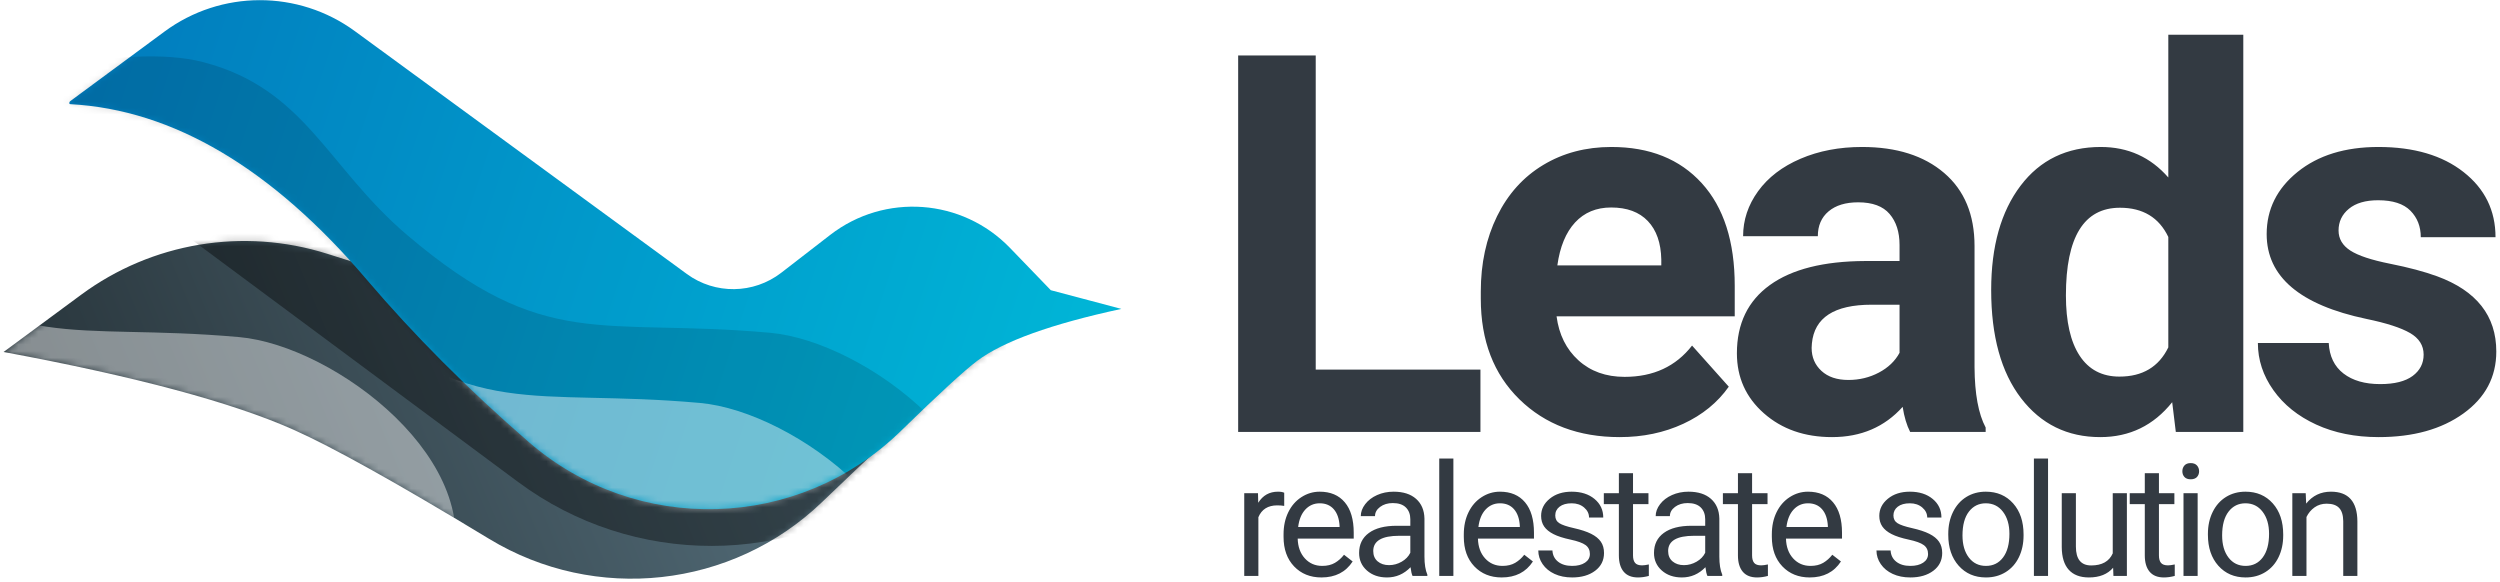 <?xml version="1.0" encoding="UTF-8"?>
<svg width="382px" height="89px" viewBox="0 0 382 89" version="1.1" xmlns="http://www.w3.org/2000/svg" xmlns:xlink="http://www.w3.org/1999/xlink">
    <!-- Generator: Sketch 55.2 (78181) - https://sketchapp.com -->
    <title>Group 2</title>
    <desc>Created with Sketch.</desc>
    <defs>
        <linearGradient x1="2.22044605e-14%" y1="57.717%" x2="100%" y2="42.283%" id="linearGradient-1">
            <stop stop-color="#263238" offset="0%"></stop>
            <stop stop-color="#607D8B" offset="100%"></stop>
        </linearGradient>
        <path d="M116.493,11.782 L106.83,19.25 C103.719,21.654 99.629,22.383 95.88,21.2 L49.668,6.617 C36.861,2.575 22.894,4.902 12.088,12.877 L0.232,21.628 C20.395,25.373 35.164,29.334 44.537,33.509 C50.526,36.177 60.49,41.736 74.429,50.186 L74.429,50.186 C90.68,60.037 111.522,57.748 125.248,44.605 C137.939,32.453 146.021,25.066 149.495,22.441 C150.36,21.788 151.277,21.175 152.244,20.603 C155.636,18.599 156.76,14.225 154.756,10.834 C153.917,9.414 152.613,8.329 151.064,7.763 L148.486,6.821 C137.677,2.872 125.598,4.745 116.493,11.782 Z" id="path-2"></path>
        <filter x="-7.5%" y="-6.3%" width="114.9%" height="106.0%" filterUnits="objectBoundingBox" id="filter-4">
            <feGaussianBlur stdDeviation="4" in="SourceGraphic"></feGaussianBlur>
        </filter>
        <linearGradient x1="-9.561%" y1="37.102%" x2="112.357%" y2="58.07%" id="linearGradient-5">
            <stop stop-color="#0178BC" offset="0%"></stop>
            <stop stop-color="#00BDDA" offset="100%"></stop>
        </linearGradient>
        <path d="M126.864,41.888 L119.376,47.676 C115.147,50.944 109.267,51.022 104.953,47.867 L54.23,10.765 C45.559,4.423 33.774,4.448 25.13,10.827 L10.748,21.442 C10.656,21.51 10.597,21.614 10.585,21.728 C10.576,21.822 10.644,21.906 10.739,21.916 C10.741,21.916 10.744,21.916 10.747,21.917 C26.457,22.771 41.559,31.714 56.051,48.745 C63.266,57.224 71.51,65.485 80.782,73.53 C97.279,87.843 121.993,87.124 137.63,71.875 C143.498,66.153 147.396,62.57 149.326,61.128 C153.305,58.152 160.636,55.512 171.317,53.206 C171.32,53.206 171.323,53.203 171.323,53.2 C171.323,53.196 171.32,53.193 171.317,53.192 L160.566,50.345 L154.331,43.885 C147.024,36.313 135.19,35.453 126.864,41.888 Z" id="path-6"></path>
    </defs>
    <g id="Page-3" stroke="none" stroke-width="1" fill="none" fill-rule="evenodd">
        <g id="Artboard-Copy-28" transform="translate(-96, -263)">
            <g id="Group-2" transform="translate(96, 257)">
                <g id="Group-3" transform="translate(189, 11)" fill="#333A42" fill-rule="nonzero">
                    <path d="M12.043,51.478 L37.212,51.478 L37.212,61 L0.19,61 L0.19,3.471 L12.043,3.471 L12.043,51.478 Z M58.484,61.79 C52.215,61.79 47.111,59.867 43.173,56.022 C39.235,52.176 37.266,47.052 37.266,40.651 L37.266,39.545 C37.266,35.252 38.096,31.412 39.756,28.027 C41.415,24.643 43.766,22.035 46.808,20.204 C49.851,18.373 53.321,17.458 57.22,17.458 C63.068,17.458 67.671,19.302 71.029,22.99 C74.388,26.678 76.067,31.906 76.067,38.676 L76.067,43.338 L48.843,43.338 C49.212,46.13 50.325,48.369 52.182,50.055 C54.039,51.741 56.39,52.584 59.235,52.584 C63.634,52.584 67.071,50.99 69.547,47.803 L75.158,54.085 C73.446,56.509 71.128,58.399 68.204,59.755 C65.28,61.112 62.04,61.79 58.484,61.79 Z M57.18,26.704 C54.915,26.704 53.078,27.468 51.668,28.996 C50.259,30.523 49.357,32.71 48.962,35.554 L64.846,35.554 L64.846,34.646 C64.793,32.117 64.108,30.161 62.791,28.778 C61.474,27.395 59.604,26.704 57.18,26.704 Z M102.871,61 C102.344,59.973 101.962,58.695 101.725,57.167 C98.959,60.249 95.363,61.79 90.938,61.79 C86.75,61.79 83.279,60.579 80.527,58.155 C77.774,55.732 76.398,52.676 76.398,48.988 C76.398,44.458 78.077,40.981 81.435,38.557 C84.794,36.134 89.647,34.909 95.996,34.883 L101.251,34.883 L101.251,32.433 C101.251,30.457 100.744,28.877 99.729,27.692 C98.715,26.506 97.115,25.914 94.929,25.914 C93.006,25.914 91.498,26.375 90.405,27.297 C89.311,28.218 88.765,29.483 88.765,31.09 L77.346,31.09 C77.346,28.614 78.11,26.322 79.638,24.215 C81.165,22.107 83.325,20.454 86.118,19.256 C88.91,18.057 92.044,17.458 95.521,17.458 C100.79,17.458 104.971,18.782 108.066,21.429 C111.161,24.076 112.709,27.797 112.709,32.591 L112.709,51.122 C112.735,55.179 113.302,58.247 114.408,60.328 L114.408,61 L102.871,61 Z M93.427,53.058 C95.113,53.058 96.667,52.683 98.09,51.932 C99.512,51.181 100.566,50.174 101.251,48.909 L101.251,41.56 L96.983,41.56 C91.267,41.56 88.225,43.536 87.856,47.487 L87.817,48.159 C87.817,49.581 88.317,50.753 89.318,51.675 C90.319,52.597 91.689,53.058 93.427,53.058 Z M115.252,39.308 C115.252,32.644 116.747,27.336 119.737,23.385 C122.727,19.434 126.816,17.458 132.005,17.458 C136.167,17.458 139.605,19.012 142.318,22.12 L142.318,0.31 L153.776,0.31 L153.776,61 L143.464,61 L142.911,56.456 C140.066,60.012 136.404,61.79 131.926,61.79 C126.895,61.79 122.858,59.808 119.816,55.844 C116.774,51.879 115.252,46.368 115.252,39.308 Z M126.671,40.138 C126.671,44.142 127.369,47.21 128.765,49.344 C130.162,51.478 132.19,52.544 134.85,52.544 C138.38,52.544 140.869,51.056 142.318,48.08 L142.318,31.208 C140.896,28.232 138.433,26.743 134.929,26.743 C129.424,26.743 126.671,31.208 126.671,40.138 Z M181.331,49.186 C181.331,47.79 180.639,46.69 179.256,45.887 C177.874,45.083 175.654,44.366 172.599,43.733 C162.431,41.6 157.347,37.28 157.347,30.774 C157.347,26.98 158.921,23.813 162.069,21.271 C165.217,18.729 169.332,17.458 174.416,17.458 C179.843,17.458 184.182,18.736 187.435,21.291 C190.689,23.846 192.315,27.165 192.315,31.248 L180.896,31.248 C180.896,29.615 180.369,28.265 179.316,27.198 C178.262,26.131 176.616,25.598 174.377,25.598 C172.454,25.598 170.966,26.032 169.912,26.901 C168.858,27.771 168.331,28.877 168.331,30.22 C168.331,31.485 168.931,32.505 170.129,33.283 C171.328,34.06 173.349,34.731 176.194,35.298 C179.039,35.864 181.436,36.503 183.385,37.214 C189.418,39.427 192.434,43.259 192.434,48.712 C192.434,52.61 190.761,55.765 187.416,58.175 C184.07,60.585 179.75,61.79 174.456,61.79 C170.873,61.79 167.693,61.151 164.914,59.874 C162.135,58.596 159.955,56.845 158.375,54.619 C156.794,52.393 156.004,49.989 156.004,47.408 L166.83,47.408 C166.935,49.436 167.686,50.99 169.082,52.07 C170.478,53.15 172.348,53.69 174.693,53.69 C176.879,53.69 178.532,53.275 179.652,52.446 C180.771,51.616 181.331,50.529 181.331,49.186 Z" id="Leads"></path>
                    <path d="M7.228,72.301 C6.901,72.247 6.547,72.22 6.165,72.22 C4.748,72.22 3.786,72.823 3.28,74.03 L3.28,83 L1.12,83 L1.12,70.363 L3.222,70.363 L3.257,71.823 C3.965,70.693 4.97,70.129 6.27,70.129 C6.691,70.129 7.01,70.183 7.228,70.293 L7.228,72.301 Z M12.92,83.234 C11.207,83.234 9.814,82.671 8.739,81.546 C7.665,80.421 7.127,78.916 7.127,77.032 L7.127,76.635 C7.127,75.381 7.367,74.262 7.846,73.277 C8.324,72.292 8.994,71.521 9.854,70.964 C10.715,70.407 11.647,70.129 12.652,70.129 C14.295,70.129 15.572,70.67 16.483,71.752 C17.394,72.835 17.849,74.384 17.849,76.401 L17.849,77.3 L9.288,77.3 C9.319,78.546 9.683,79.553 10.38,80.32 C11.077,81.086 11.963,81.47 13.037,81.47 C13.8,81.47 14.447,81.314 14.976,81.003 C15.505,80.691 15.969,80.279 16.366,79.765 L17.686,80.793 C16.627,82.42 15.038,83.234 12.92,83.234 Z M12.652,71.904 C11.78,71.904 11.048,72.222 10.456,72.856 C9.864,73.491 9.498,74.38 9.358,75.525 L15.688,75.525 L15.688,75.361 C15.626,74.264 15.33,73.413 14.801,72.809 C14.271,72.206 13.555,71.904 12.652,71.904 Z M26.835,83 C26.711,82.751 26.609,82.307 26.532,81.669 C25.527,82.712 24.328,83.234 22.934,83.234 C21.688,83.234 20.666,82.881 19.868,82.177 C19.07,81.472 18.671,80.578 18.671,79.496 C18.671,78.18 19.171,77.158 20.172,76.43 C21.173,75.702 22.58,75.338 24.394,75.338 L26.497,75.338 L26.497,74.345 C26.497,73.59 26.271,72.989 25.819,72.541 C25.368,72.093 24.702,71.869 23.822,71.869 C23.051,71.869 22.405,72.064 21.883,72.453 C21.361,72.843 21.101,73.314 21.101,73.866 L18.928,73.866 C18.928,73.236 19.152,72.626 19.6,72.039 C20.047,71.451 20.655,70.985 21.422,70.643 C22.189,70.3 23.032,70.129 23.95,70.129 C25.406,70.129 26.547,70.493 27.373,71.221 C28.198,71.949 28.626,72.952 28.657,74.229 L28.657,80.045 C28.657,81.205 28.805,82.128 29.101,82.813 L29.101,83 L26.835,83 Z M23.25,81.353 C23.927,81.353 24.569,81.178 25.177,80.828 C25.784,80.477 26.224,80.022 26.497,79.461 L26.497,76.868 L24.803,76.868 C22.156,76.868 20.832,77.643 20.832,79.192 C20.832,79.87 21.058,80.399 21.509,80.781 C21.961,81.162 22.541,81.353 23.25,81.353 Z M33.077,83 L30.916,83 L30.916,65.06 L33.077,65.06 L33.077,83 Z M40.462,83.234 C38.749,83.234 37.356,82.671 36.281,81.546 C35.207,80.421 34.669,78.916 34.669,77.032 L34.669,76.635 C34.669,75.381 34.909,74.262 35.388,73.277 C35.867,72.292 36.536,71.521 37.397,70.964 C38.257,70.407 39.189,70.129 40.194,70.129 C41.837,70.129 43.114,70.67 44.025,71.752 C44.936,72.835 45.391,74.384 45.391,76.401 L45.391,77.3 L36.83,77.3 C36.861,78.546 37.225,79.553 37.922,80.32 C38.619,81.086 39.505,81.47 40.579,81.47 C41.342,81.47 41.989,81.314 42.518,81.003 C43.048,80.691 43.511,80.279 43.908,79.765 L45.228,80.793 C44.169,82.42 42.58,83.234 40.462,83.234 Z M40.194,71.904 C39.322,71.904 38.59,72.222 37.998,72.856 C37.406,73.491 37.04,74.38 36.9,75.525 L43.231,75.525 L43.231,75.361 C43.168,74.264 42.872,73.413 42.343,72.809 C41.813,72.206 41.097,71.904 40.194,71.904 Z M53.934,79.648 C53.934,79.064 53.714,78.61 53.274,78.287 C52.834,77.964 52.067,77.686 50.973,77.452 C49.879,77.219 49.011,76.938 48.368,76.611 C47.726,76.284 47.251,75.895 46.943,75.443 C46.636,74.992 46.482,74.454 46.482,73.831 C46.482,72.796 46.92,71.92 47.796,71.204 C48.672,70.487 49.791,70.129 51.154,70.129 C52.586,70.129 53.749,70.499 54.64,71.239 C55.532,71.978 55.977,72.924 55.977,74.077 L53.805,74.077 C53.805,73.485 53.554,72.975 53.052,72.547 C52.549,72.118 51.917,71.904 51.154,71.904 C50.367,71.904 49.752,72.076 49.308,72.418 C48.865,72.761 48.643,73.209 48.643,73.761 C48.643,74.283 48.849,74.676 49.262,74.941 C49.674,75.206 50.42,75.459 51.498,75.7 C52.577,75.942 53.451,76.23 54.12,76.564 C54.79,76.899 55.286,77.302 55.61,77.773 C55.933,78.244 56.094,78.819 56.094,79.496 C56.094,80.625 55.643,81.53 54.739,82.212 C53.836,82.893 52.664,83.234 51.224,83.234 C50.212,83.234 49.316,83.055 48.538,82.696 C47.759,82.338 47.15,81.838 46.71,81.195 C46.27,80.553 46.05,79.858 46.05,79.111 L48.21,79.111 C48.249,79.835 48.539,80.409 49.081,80.833 C49.622,81.258 50.336,81.47 51.224,81.47 C52.041,81.47 52.697,81.305 53.192,80.974 C53.686,80.643 53.934,80.201 53.934,79.648 Z M60.525,67.303 L60.525,70.363 L62.885,70.363 L62.885,72.033 L60.525,72.033 L60.525,79.87 C60.525,80.376 60.63,80.756 60.841,81.009 C61.051,81.262 61.409,81.388 61.915,81.388 C62.164,81.388 62.507,81.341 62.943,81.248 L62.943,83 C62.375,83.156 61.822,83.234 61.284,83.234 C60.319,83.234 59.591,82.942 59.1,82.358 C58.61,81.774 58.364,80.944 58.364,79.87 L58.364,72.033 L56.064,72.033 L56.064,70.363 L58.364,70.363 L58.364,67.303 L60.525,67.303 Z M71.894,83 C71.769,82.751 71.668,82.307 71.59,81.669 C70.586,82.712 69.387,83.234 67.993,83.234 C66.747,83.234 65.725,82.881 64.927,82.177 C64.129,81.472 63.73,80.578 63.73,79.496 C63.73,78.18 64.23,77.158 65.231,76.43 C66.231,75.702 67.639,75.338 69.453,75.338 L71.555,75.338 L71.555,74.345 C71.555,73.59 71.329,72.989 70.878,72.541 C70.426,72.093 69.76,71.869 68.881,71.869 C68.11,71.869 67.463,72.064 66.942,72.453 C66.42,72.843 66.159,73.314 66.159,73.866 L63.987,73.866 C63.987,73.236 64.211,72.626 64.658,72.039 C65.106,71.451 65.713,70.985 66.48,70.643 C67.247,70.3 68.09,70.129 69.009,70.129 C70.465,70.129 71.606,70.493 72.431,71.221 C73.257,71.949 73.685,72.952 73.716,74.229 L73.716,80.045 C73.716,81.205 73.864,82.128 74.16,82.813 L74.16,83 L71.894,83 Z M68.308,81.353 C68.986,81.353 69.628,81.178 70.235,80.828 C70.843,80.477 71.283,80.022 71.555,79.461 L71.555,76.868 L69.862,76.868 C67.214,76.868 65.891,77.643 65.891,79.192 C65.891,79.87 66.116,80.399 66.568,80.781 C67.02,81.162 67.6,81.353 68.308,81.353 Z M78.719,67.303 L78.719,70.363 L81.079,70.363 L81.079,72.033 L78.719,72.033 L78.719,79.87 C78.719,80.376 78.824,80.756 79.035,81.009 C79.245,81.262 79.603,81.388 80.109,81.388 C80.358,81.388 80.701,81.341 81.137,81.248 L81.137,83 C80.569,83.156 80.016,83.234 79.478,83.234 C78.513,83.234 77.785,82.942 77.294,82.358 C76.804,81.774 76.558,80.944 76.558,79.87 L76.558,72.033 L74.258,72.033 L74.258,70.363 L76.558,70.363 L76.558,67.303 L78.719,67.303 Z M87.53,83.234 C85.817,83.234 84.423,82.671 83.349,81.546 C82.274,80.421 81.737,78.916 81.737,77.032 L81.737,76.635 C81.737,75.381 81.976,74.262 82.455,73.277 C82.934,72.292 83.604,71.521 84.464,70.964 C85.325,70.407 86.257,70.129 87.261,70.129 C88.904,70.129 90.181,70.67 91.092,71.752 C92.003,72.835 92.459,74.384 92.459,76.401 L92.459,77.3 L83.898,77.3 C83.929,78.546 84.293,79.553 84.99,80.32 C85.687,81.086 86.572,81.47 87.647,81.47 C88.41,81.47 89.056,81.314 89.586,81.003 C90.115,80.691 90.578,80.279 90.976,79.765 L92.295,80.793 C91.236,82.42 89.648,83.234 87.53,83.234 Z M87.261,71.904 C86.389,71.904 85.657,72.222 85.066,72.856 C84.474,73.491 84.108,74.38 83.968,75.525 L90.298,75.525 L90.298,75.361 C90.236,74.264 89.94,73.413 89.411,72.809 C88.881,72.206 88.165,71.904 87.261,71.904 Z M105.607,79.648 C105.607,79.064 105.387,78.61 104.947,78.287 C104.507,77.964 103.74,77.686 102.646,77.452 C101.552,77.219 100.684,76.938 100.042,76.611 C99.4,76.284 98.925,75.895 98.617,75.443 C98.309,74.992 98.156,74.454 98.156,73.831 C98.156,72.796 98.594,71.92 99.47,71.204 C100.346,70.487 101.465,70.129 102.828,70.129 C104.26,70.129 105.422,70.499 106.314,71.239 C107.205,71.978 107.651,72.924 107.651,74.077 L105.479,74.077 C105.479,73.485 105.228,72.975 104.725,72.547 C104.223,72.118 103.591,71.904 102.828,71.904 C102.041,71.904 101.426,72.076 100.982,72.418 C100.538,72.761 100.316,73.209 100.316,73.761 C100.316,74.283 100.523,74.676 100.935,74.941 C101.348,75.206 102.094,75.459 103.172,75.7 C104.251,75.942 105.125,76.23 105.794,76.564 C106.464,76.899 106.96,77.302 107.283,77.773 C107.606,78.244 107.768,78.819 107.768,79.496 C107.768,80.625 107.316,81.53 106.413,82.212 C105.51,82.893 104.338,83.234 102.898,83.234 C101.885,83.234 100.99,83.055 100.211,82.696 C99.433,82.338 98.823,81.838 98.383,81.195 C97.943,80.553 97.723,79.858 97.723,79.111 L99.884,79.111 C99.923,79.835 100.213,80.409 100.754,80.833 C101.296,81.258 102.01,81.47 102.898,81.47 C103.715,81.47 104.371,81.305 104.866,80.974 C105.36,80.643 105.607,80.201 105.607,79.648 Z M108.695,76.564 C108.695,75.326 108.938,74.213 109.425,73.224 C109.912,72.235 110.589,71.472 111.457,70.935 C112.326,70.398 113.316,70.129 114.43,70.129 C116.151,70.129 117.542,70.725 118.605,71.916 C119.668,73.107 120.2,74.692 120.2,76.67 L120.2,76.821 C120.2,78.052 119.964,79.155 119.493,80.133 C119.022,81.11 118.348,81.871 117.472,82.416 C116.596,82.961 115.59,83.234 114.453,83.234 C112.74,83.234 111.352,82.638 110.289,81.447 C109.227,80.255 108.695,78.679 108.695,76.716 L108.695,76.564 Z M110.868,76.821 C110.868,78.223 111.193,79.348 111.843,80.197 C112.493,81.046 113.363,81.47 114.453,81.47 C115.551,81.47 116.423,81.04 117.069,80.179 C117.716,79.319 118.039,78.114 118.039,76.564 C118.039,75.178 117.71,74.055 117.052,73.195 C116.394,72.334 115.52,71.904 114.43,71.904 C113.363,71.904 112.503,72.329 111.849,73.177 C111.195,74.026 110.868,75.241 110.868,76.821 Z M123.941,83 L121.781,83 L121.781,65.06 L123.941,65.06 L123.941,83 Z M133.885,81.75 C133.044,82.739 131.81,83.234 130.183,83.234 C128.836,83.234 127.81,82.842 127.105,82.06 C126.4,81.277 126.044,80.119 126.036,78.585 L126.036,70.363 L128.197,70.363 L128.197,78.527 C128.197,80.442 128.976,81.4 130.533,81.4 C132.184,81.4 133.282,80.785 133.827,79.554 L133.827,70.363 L135.988,70.363 L135.988,83 L133.932,83 L133.885,81.75 Z M140.886,67.303 L140.886,70.363 L143.245,70.363 L143.245,72.033 L140.886,72.033 L140.886,79.87 C140.886,80.376 140.991,80.756 141.201,81.009 C141.411,81.262 141.769,81.388 142.276,81.388 C142.525,81.388 142.867,81.341 143.303,81.248 L143.303,83 C142.735,83.156 142.182,83.234 141.645,83.234 C140.679,83.234 139.951,82.942 139.461,82.358 C138.97,81.774 138.725,80.944 138.725,79.87 L138.725,72.033 L136.424,72.033 L136.424,70.363 L138.725,70.363 L138.725,67.303 L140.886,67.303 Z M146.8,83 L144.639,83 L144.639,70.363 L146.8,70.363 L146.8,83 Z M144.464,67.011 C144.464,66.66 144.571,66.364 144.785,66.123 C144.999,65.881 145.317,65.761 145.737,65.761 C146.158,65.761 146.477,65.881 146.695,66.123 C146.913,66.364 147.022,66.66 147.022,67.011 C147.022,67.361 146.913,67.653 146.695,67.886 C146.477,68.12 146.158,68.237 145.737,68.237 C145.317,68.237 144.999,68.12 144.785,67.886 C144.571,67.653 144.464,67.361 144.464,67.011 Z M148.369,76.564 C148.369,75.326 148.613,74.213 149.099,73.224 C149.586,72.235 150.263,71.472 151.132,70.935 C152,70.398 152.991,70.129 154.104,70.129 C155.825,70.129 157.217,70.725 158.28,71.916 C159.343,73.107 159.874,74.692 159.874,76.67 L159.874,76.821 C159.874,78.052 159.638,79.155 159.167,80.133 C158.696,81.11 158.023,81.871 157.147,82.416 C156.271,82.961 155.264,83.234 154.128,83.234 C152.414,83.234 151.027,82.638 149.964,81.447 C148.901,80.255 148.369,78.679 148.369,76.716 L148.369,76.564 Z M150.542,76.821 C150.542,78.223 150.867,79.348 151.517,80.197 C152.167,81.046 153.037,81.47 154.128,81.47 C155.225,81.47 156.097,81.04 156.744,80.179 C157.39,79.319 157.713,78.114 157.713,76.564 C157.713,75.178 157.384,74.055 156.726,73.195 C156.068,72.334 155.194,71.904 154.104,71.904 C153.037,71.904 152.177,72.329 151.523,73.177 C150.869,74.026 150.542,75.241 150.542,76.821 Z M163.312,70.363 L163.382,71.951 C164.348,70.736 165.609,70.129 167.166,70.129 C169.837,70.129 171.184,71.636 171.208,74.649 L171.208,83 L169.047,83 L169.047,74.637 C169.039,73.726 168.831,73.053 168.422,72.617 C168.013,72.181 167.377,71.963 166.512,71.963 C165.812,71.963 165.196,72.15 164.667,72.523 C164.137,72.897 163.725,73.388 163.429,73.995 L163.429,83 L161.268,83 L161.268,70.363 L163.312,70.363 Z" id="realestatesolution"></path>
                </g>
                <g id="Group-Copy">
                    <g id="Path-7">
                        <g id="Path-7-Copy" transform="translate(0.316, 38.155)">
                            <mask id="mask-3" fill="white">
                                <use xlink:href="#path-2"></use>
                            </mask>
                            <use id="Mask" fill="url(#linearGradient-1)" xlink:href="#path-2"></use>
                            <path d="M-93.069,-17.031 C-83.601,-18.878 -62.544,-25.171 -50.364,-21.997 C-34.76,-17.93 -31.432,-5.959 -19.178,4.448 C1.907,22.355 10.252,17.035 36.231,19.353 C50.863,20.658 74.618,38.61 68.256,55.749 C61.505,73.938 33.832,71.161 20.055,65.525 C17.467,64.466 15.192,62.69 13.094,60.841 C6.534,55.057 1.093,48.004 -5.85,42.686 C-13.206,37.052 -28.079,35.789 -35.845,35.596 C-57.553,35.056 -79.359,37.773 -100.989,35.855 C-120.439,34.13 -143.739,10.322 -128.624,-9.889 C-123.436,-16.826 -110.359,-16.236 -103.516,-16.926 L-93.069,-17.031 Z" fill-opacity="0.44" fill="#FFFFFF" style="mix-blend-mode: overlay;" mask="url(#mask-3)"></path>
                            <path d="M123.114,8.532 C114.408,14.941 102.55,14.96 93.824,8.577 L50.479,-23.127 C41.809,-29.469 30.023,-29.444 21.38,-23.065 L6.998,-12.45 C6.906,-12.382 6.847,-12.278 6.835,-12.164 C6.824,-12.053 6.872,-11.944 6.961,-11.878 L78.867,41.503 C96.442,54.551 120.499,54.509 138.029,41.402 L167.568,19.317 C167.571,19.314 167.572,19.311 167.572,19.307 C167.572,19.304 167.571,19.3 167.568,19.298 L152.469,8.396 C143.694,2.059 131.83,2.114 123.114,8.532 Z" id="Path-3-Copy-3" fill="#000000" opacity="0.628" style="mix-blend-mode: overlay;" filter="url(#filter-4)" mask="url(#mask-3)"></path>
                        </g>
                        <mask id="mask-7" fill="white">
                            <use xlink:href="#path-6"></use>
                        </mask>
                        <use id="Mask" fill="url(#linearGradient-5)" xlink:href="#path-6"></use>
                        <path d="M-11.648,20.462 C-2.18,18.616 18.878,12.322 31.058,15.497 C46.661,19.563 49.99,31.534 62.244,41.941 C83.328,59.848 91.674,54.528 117.653,56.846 C132.284,58.151 156.039,76.103 149.678,93.243 C142.927,111.431 115.254,108.654 101.477,103.018 C98.889,101.959 96.614,100.183 94.516,98.334 C87.956,92.55 82.515,85.497 75.571,80.179 C68.215,74.545 53.343,73.282 45.577,73.089 C23.869,72.549 2.063,75.266 -19.567,73.348 C-39.018,71.623 -62.317,47.815 -47.202,27.604 C-42.014,20.667 -28.937,21.257 -22.094,20.567 L-11.648,20.462 Z" fill-opacity="0.14" fill="#000000" style="mix-blend-mode: overlay;" mask="url(#mask-7)"></path>
                        <path d="M-22.365,31.186 C-12.897,29.339 8.161,23.045 20.341,26.22 C35.944,30.287 39.273,42.257 51.527,52.665 C72.611,70.572 80.957,65.251 106.936,67.569 C121.567,68.875 145.322,86.827 138.961,103.966 C132.21,122.155 104.537,119.377 90.76,113.741 C88.172,112.683 85.897,110.907 83.799,109.057 C77.238,103.274 71.798,96.221 64.854,90.903 C57.498,85.269 42.626,84.005 34.86,83.812 C13.152,83.272 -8.654,85.989 -30.284,84.071 C-49.735,82.346 -73.034,58.539 -57.919,38.328 C-52.731,31.39 -39.654,31.981 -32.811,31.29 L-22.365,31.186 Z" id="Path-7-Copy" fill-opacity="0.44" fill="#FFFFFF" style="mix-blend-mode: overlay;" mask="url(#mask-7)"></path>
                    </g>
                </g>
            </g>
        </g>
    </g>
</svg>